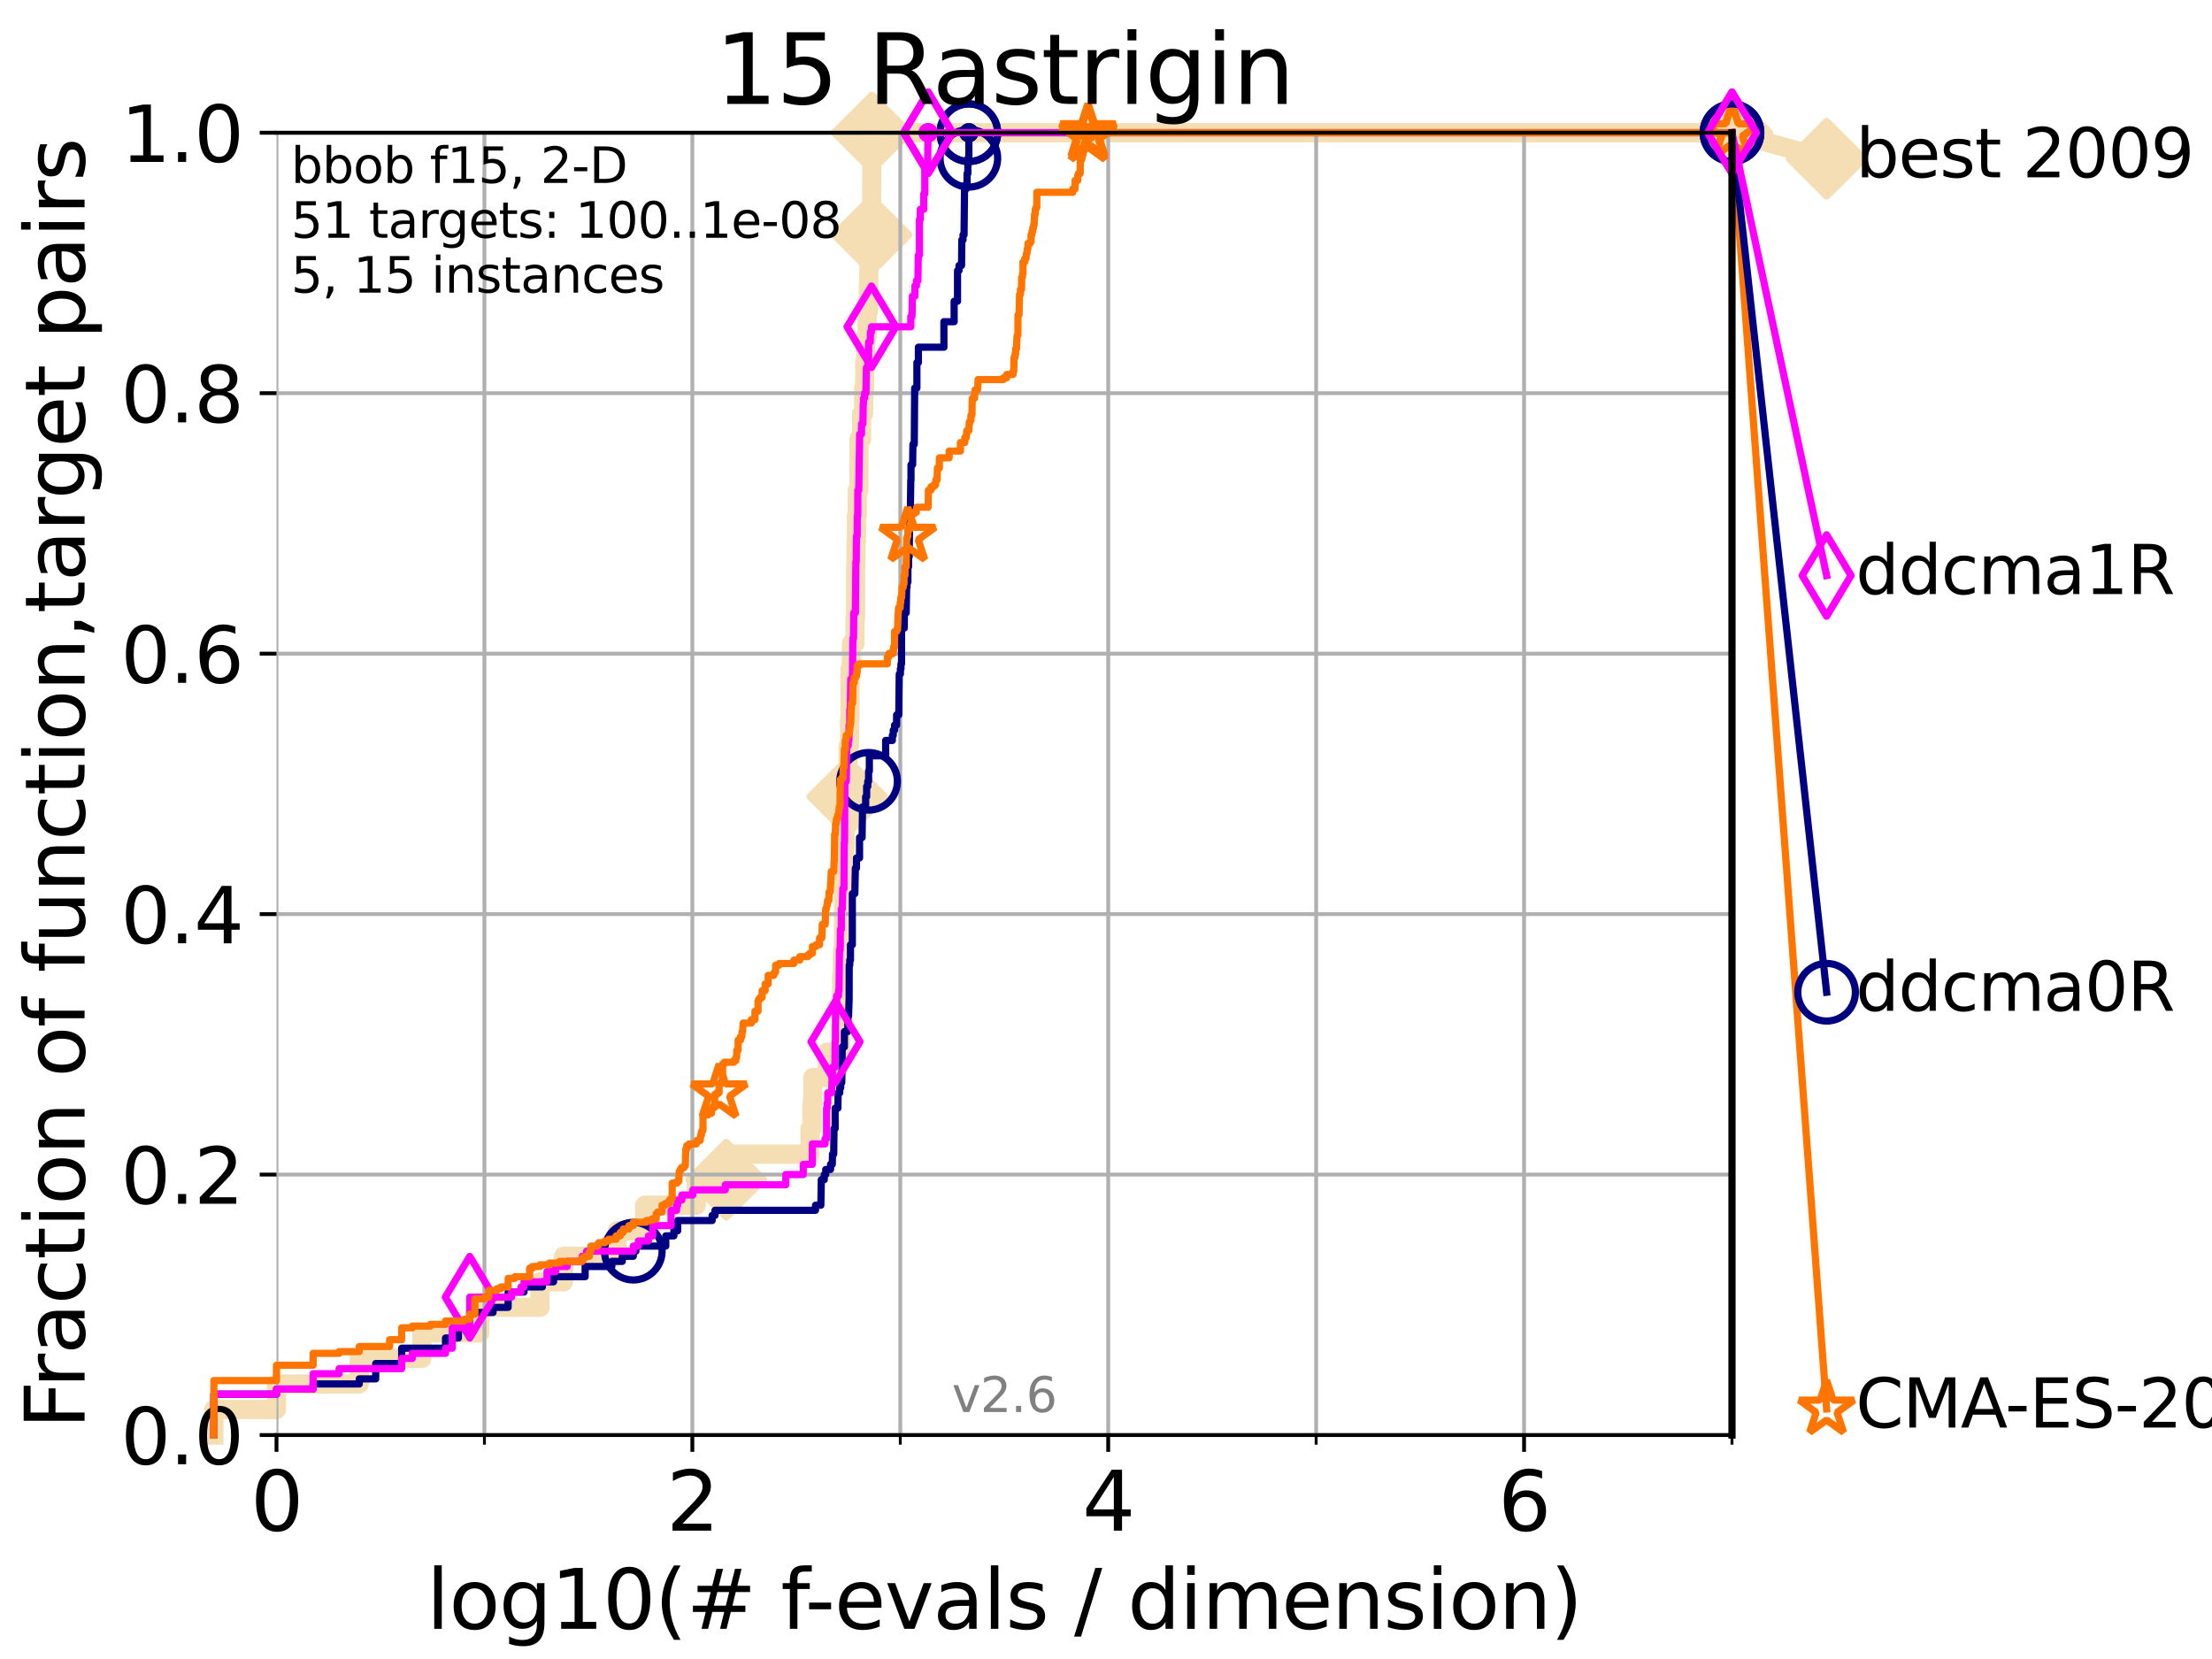 <?xml version="1.0" encoding="utf-8" standalone="no"?>
<!DOCTYPE svg PUBLIC "-//W3C//DTD SVG 1.1//EN"
  "http://www.w3.org/Graphics/SVG/1.1/DTD/svg11.dtd">
<svg xmlns:xlink="http://www.w3.org/1999/xlink" width="460.8pt" height="345.6pt" viewBox="0 0 460.8 345.6" xmlns="http://www.w3.org/2000/svg" version="1.1">
 <defs>
  <style type="text/css">*{stroke-linejoin: round; stroke-linecap: butt}</style>
 </defs>
 <g id="figure_1">
  <g id="patch_1">
   <path d="M 0 345.6 
L 460.8 345.6 
L 460.8 0 
L 0 0 
z
" style="fill: #ffffff"/>
  </g>
  <g id="axes_1">
   <g id="patch_2">
    <path d="M 57.6 298.944 
L 360.806 298.944 
L 360.806 27.648 
L 57.6 27.648 
z
" style="fill: #ffffff"/>
   </g>
   <g id="line2d_1">
    <path d="M 44.561 298.944 
L 44.561 293.624 
L 57.6 293.624 
L 57.6 288.305 
L 74.837 288.305 
L 74.837 282.985 
L 87.876 282.985 
L 87.876 277.666 
L 99.95 277.666 
L 99.95 272.346 
L 112.488 272.346 
L 112.488 267.027 
L 117.384 267.027 
L 117.384 261.707 
L 128.571 261.707 
L 128.571 256.388 
L 134.305 256.388 
L 134.305 251.068 
L 145.058 251.068 
L 145.058 245.749 
L 151.285 245.749 
L 151.285 240.429 
L 168.74 240.429 
L 168.74 235.11 
L 169.145 235.11 
L 169.145 229.79 
L 169.319 229.79 
L 169.319 224.471 
L 172.356 224.471 
L 172.356 219.151 
L 175.117 219.151 
L 175.117 213.832 
L 175.28 213.832 
L 175.28 208.512 
L 175.316 208.512 
L 175.316 203.192 
L 175.478 203.192 
L 175.478 197.873 
L 175.709 197.873 
L 175.709 187.234 
L 175.797 187.234 
L 175.797 181.914 
L 175.937 181.914 
L 175.937 176.595 
L 176.076 176.595 
L 176.076 171.275 
L 176.453 171.275 
L 176.453 165.956 
L 176.52 165.956 
L 176.52 160.636 
L 176.672 160.636 
L 176.672 155.317 
L 176.988 155.317 
L 176.988 149.997 
L 177.07 149.997 
L 177.07 139.358 
L 177.363 139.358 
L 177.363 134.039 
L 178.108 134.039 
L 178.108 128.719 
L 178.232 128.719 
L 178.232 118.08 
L 178.309 118.08 
L 178.309 112.76 
L 178.416 112.76 
L 178.416 107.441 
L 178.583 107.441 
L 178.583 102.121 
L 178.928 102.121 
L 178.928 96.802 
L 178.943 96.802 
L 178.943 91.482 
L 179.485 91.482 
L 179.485 86.163 
L 179.913 86.163 
L 179.913 80.843 
L 180.124 80.843 
L 180.124 75.524 
L 180.346 75.524 
L 180.346 70.204 
L 180.647 70.204 
L 180.647 64.885 
L 180.903 64.885 
L 180.903 59.565 
L 180.997 59.565 
L 180.997 54.246 
L 181.548 54.246 
L 181.548 48.926 
L 181.574 48.926 
L 181.574 43.607 
L 181.587 43.607 
L 181.587 38.287 
L 181.613 38.287 
L 181.613 32.968 
L 181.625 32.968 
L 181.625 27.648 
L 360.806 27.648 
" style="fill: none; stroke: #f5deb3; stroke-width: 4; stroke-linecap: square"/>
   </g>
   <g id="line2d_2">
    <defs>
     <path id="m8b55ef6621" d="M -0 7.778 
L 7.778 0 
L 0 -7.778 
L -7.778 -0 
z
" style="stroke: #f5deb3; stroke-width: 1.5; stroke-linejoin: miter"/>
    </defs>
    <g>
     <use xlink:href="#m8b55ef6621" x="151.285" y="245.749" style="fill: #f5deb3; stroke: #f5deb3; stroke-width: 1.5; stroke-linejoin: miter"/>
     <use xlink:href="#m8b55ef6621" x="176.52" y="165.956" style="fill: #f5deb3; stroke: #f5deb3; stroke-width: 1.5; stroke-linejoin: miter"/>
     <use xlink:href="#m8b55ef6621" x="181.548" y="48.926" style="fill: #f5deb3; stroke: #f5deb3; stroke-width: 1.5; stroke-linejoin: miter"/>
     <use xlink:href="#m8b55ef6621" x="181.625" y="27.648" style="fill: #f5deb3; stroke: #f5deb3; stroke-width: 1.5; stroke-linejoin: miter"/>
     <use xlink:href="#m8b55ef6621" x="181.625" y="27.648" style="fill: #f5deb3; stroke: #f5deb3; stroke-width: 1.5; stroke-linejoin: miter"/>
     <use xlink:href="#m8b55ef6621" x="360.806" y="27.648" style="fill: #f5deb3; stroke: #f5deb3; stroke-width: 1.5; stroke-linejoin: miter"/>
    </g>
   </g>
   <g id="line2d_3">
    <path style="fill: none; stroke: #f5deb3; stroke-width: 4; stroke-linecap: square"/>
    <g/>
   </g>
   <g id="line2d_4">
    <path d="M 360.806 27.648 
L 380.515 33.074 
" style="fill: none; stroke: #f5deb3; stroke-width: 4; stroke-linecap: square"/>
    <g>
     <use xlink:href="#m8b55ef6621" x="360.806" y="27.648" style="fill: #f5deb3; stroke: #f5deb3; stroke-width: 1.5; stroke-linejoin: miter"/>
     <use xlink:href="#m8b55ef6621" x="380.515" y="33.074" style="fill: #f5deb3; stroke: #f5deb3; stroke-width: 1.5; stroke-linejoin: miter"/>
    </g>
   </g>
   <g id="matplotlib.axis_1">
    <g id="xtick_1">
     <g id="line2d_5">
      <path d="M 57.6 298.944 
L 57.6 27.648 
" clip-path="url(#pc794467cdc)" style="fill: none; stroke: #b0b0b0; stroke-width: 0.8; stroke-linecap: square"/>
     </g>
     <g id="line2d_6">
      <defs>
       <path id="m46999676a5" d="M 0 0 
L 0 3.5 
" style="stroke: #000000; stroke-width: 0.8"/>
      </defs>
      <g>
       <use xlink:href="#m46999676a5" x="57.6" y="298.944" style="stroke: #000000; stroke-width: 0.8"/>
      </g>
     </g>
     <g id="text_1">
      <!-- 0 -->
      <g transform="translate(52.192 318.861)scale(0.17 -0.17)">
       <defs>
        <path id="DejaVuSans-30" d="M 2034 4250 
Q 1547 4250 1301 3770 
Q 1056 3291 1056 2328 
Q 1056 1369 1301 889 
Q 1547 409 2034 409 
Q 2525 409 2770 889 
Q 3016 1369 3016 2328 
Q 3016 3291 2770 3770 
Q 2525 4250 2034 4250 
z
M 2034 4750 
Q 2819 4750 3233 4129 
Q 3647 3509 3647 2328 
Q 3647 1150 3233 529 
Q 2819 -91 2034 -91 
Q 1250 -91 836 529 
Q 422 1150 422 2328 
Q 422 3509 836 4129 
Q 1250 4750 2034 4750 
z
" transform="scale(0.016)"/>
       </defs>
       <use xlink:href="#DejaVuSans-30"/>
      </g>
     </g>
    </g>
    <g id="xtick_2">
     <g id="line2d_7">
      <path d="M 144.23 298.944 
L 144.23 27.648 
" clip-path="url(#pc794467cdc)" style="fill: none; stroke: #b0b0b0; stroke-width: 0.8; stroke-linecap: square"/>
     </g>
     <g id="line2d_8">
      <g>
       <use xlink:href="#m46999676a5" x="144.23" y="298.944" style="stroke: #000000; stroke-width: 0.8"/>
      </g>
     </g>
     <g id="text_2">
      <!-- 2 -->
      <g transform="translate(138.822 318.861)scale(0.17 -0.17)">
       <defs>
        <path id="DejaVuSans-32" d="M 1228 531 
L 3431 531 
L 3431 0 
L 469 0 
L 469 531 
Q 828 903 1448 1529 
Q 2069 2156 2228 2338 
Q 2531 2678 2651 2914 
Q 2772 3150 2772 3378 
Q 2772 3750 2511 3984 
Q 2250 4219 1831 4219 
Q 1534 4219 1204 4116 
Q 875 4013 500 3803 
L 500 4441 
Q 881 4594 1212 4672 
Q 1544 4750 1819 4750 
Q 2544 4750 2975 4387 
Q 3406 4025 3406 3419 
Q 3406 3131 3298 2873 
Q 3191 2616 2906 2266 
Q 2828 2175 2409 1742 
Q 1991 1309 1228 531 
z
" transform="scale(0.016)"/>
       </defs>
       <use xlink:href="#DejaVuSans-32"/>
      </g>
     </g>
    </g>
    <g id="xtick_3">
     <g id="line2d_9">
      <path d="M 230.861 298.944 
L 230.861 27.648 
" clip-path="url(#pc794467cdc)" style="fill: none; stroke: #b0b0b0; stroke-width: 0.8; stroke-linecap: square"/>
     </g>
     <g id="line2d_10">
      <g>
       <use xlink:href="#m46999676a5" x="230.861" y="298.944" style="stroke: #000000; stroke-width: 0.8"/>
      </g>
     </g>
     <g id="text_3">
      <!-- 4 -->
      <g transform="translate(225.453 318.861)scale(0.17 -0.17)">
       <defs>
        <path id="DejaVuSans-34" d="M 2419 4116 
L 825 1625 
L 2419 1625 
L 2419 4116 
z
M 2253 4666 
L 3047 4666 
L 3047 1625 
L 3713 1625 
L 3713 1100 
L 3047 1100 
L 3047 0 
L 2419 0 
L 2419 1100 
L 313 1100 
L 313 1709 
L 2253 4666 
z
" transform="scale(0.016)"/>
       </defs>
       <use xlink:href="#DejaVuSans-34"/>
      </g>
     </g>
    </g>
    <g id="xtick_4">
     <g id="line2d_11">
      <path d="M 317.491 298.944 
L 317.491 27.648 
" clip-path="url(#pc794467cdc)" style="fill: none; stroke: #b0b0b0; stroke-width: 0.8; stroke-linecap: square"/>
     </g>
     <g id="line2d_12">
      <g>
       <use xlink:href="#m46999676a5" x="317.491" y="298.944" style="stroke: #000000; stroke-width: 0.8"/>
      </g>
     </g>
     <g id="text_4">
      <!-- 6 -->
      <g transform="translate(312.083 318.861)scale(0.17 -0.17)">
       <defs>
        <path id="DejaVuSans-36" d="M 2113 2584 
Q 1688 2584 1439 2293 
Q 1191 2003 1191 1497 
Q 1191 994 1439 701 
Q 1688 409 2113 409 
Q 2538 409 2786 701 
Q 3034 994 3034 1497 
Q 3034 2003 2786 2293 
Q 2538 2584 2113 2584 
z
M 3366 4563 
L 3366 3988 
Q 3128 4100 2886 4159 
Q 2644 4219 2406 4219 
Q 1781 4219 1451 3797 
Q 1122 3375 1075 2522 
Q 1259 2794 1537 2939 
Q 1816 3084 2150 3084 
Q 2853 3084 3261 2657 
Q 3669 2231 3669 1497 
Q 3669 778 3244 343 
Q 2819 -91 2113 -91 
Q 1303 -91 875 529 
Q 447 1150 447 2328 
Q 447 3434 972 4092 
Q 1497 4750 2381 4750 
Q 2619 4750 2861 4703 
Q 3103 4656 3366 4563 
z
" transform="scale(0.016)"/>
       </defs>
       <use xlink:href="#DejaVuSans-36"/>
      </g>
     </g>
    </g>
    <g id="xtick_5">
     <g id="line2d_13">
      <path d="M 100.915 298.944 
L 100.915 27.648 
" clip-path="url(#pc794467cdc)" style="fill: none; stroke: #b0b0b0; stroke-width: 0.8; stroke-linecap: square"/>
     </g>
     <g id="line2d_14">
      <defs>
       <path id="m10eab6e5ee" d="M 0 0 
L 0 2 
" style="stroke: #000000; stroke-width: 0.6"/>
      </defs>
      <g>
       <use xlink:href="#m10eab6e5ee" x="100.915" y="298.944" style="stroke: #000000; stroke-width: 0.6"/>
      </g>
     </g>
    </g>
    <g id="xtick_6">
     <g id="line2d_15">
      <path d="M 187.546 298.944 
L 187.546 27.648 
" clip-path="url(#pc794467cdc)" style="fill: none; stroke: #b0b0b0; stroke-width: 0.8; stroke-linecap: square"/>
     </g>
     <g id="line2d_16">
      <g>
       <use xlink:href="#m10eab6e5ee" x="187.546" y="298.944" style="stroke: #000000; stroke-width: 0.6"/>
      </g>
     </g>
    </g>
    <g id="xtick_7">
     <g id="line2d_17">
      <path d="M 274.176 298.944 
L 274.176 27.648 
" clip-path="url(#pc794467cdc)" style="fill: none; stroke: #b0b0b0; stroke-width: 0.8; stroke-linecap: square"/>
     </g>
     <g id="line2d_18">
      <g>
       <use xlink:href="#m10eab6e5ee" x="274.176" y="298.944" style="stroke: #000000; stroke-width: 0.6"/>
      </g>
     </g>
    </g>
    <g id="xtick_8">
     <g id="line2d_19">
      <path d="M 360.806 298.944 
L 360.806 27.648 
" clip-path="url(#pc794467cdc)" style="fill: none; stroke: #b0b0b0; stroke-width: 0.8; stroke-linecap: square"/>
     </g>
     <g id="line2d_20">
      <g>
       <use xlink:href="#m10eab6e5ee" x="360.806" y="298.944" style="stroke: #000000; stroke-width: 0.6"/>
      </g>
     </g>
    </g>
    <g id="text_5">
     <!-- log10(# f-evals / dimension) -->
     <g transform="translate(88.823 339.314)scale(0.17 -0.17)">
      <defs>
       <path id="DejaVuSans-6c" d="M 603 4863 
L 1178 4863 
L 1178 0 
L 603 0 
L 603 4863 
z
" transform="scale(0.016)"/>
       <path id="DejaVuSans-6f" d="M 1959 3097 
Q 1497 3097 1228 2736 
Q 959 2375 959 1747 
Q 959 1119 1226 758 
Q 1494 397 1959 397 
Q 2419 397 2687 759 
Q 2956 1122 2956 1747 
Q 2956 2369 2687 2733 
Q 2419 3097 1959 3097 
z
M 1959 3584 
Q 2709 3584 3137 3096 
Q 3566 2609 3566 1747 
Q 3566 888 3137 398 
Q 2709 -91 1959 -91 
Q 1206 -91 779 398 
Q 353 888 353 1747 
Q 353 2609 779 3096 
Q 1206 3584 1959 3584 
z
" transform="scale(0.016)"/>
       <path id="DejaVuSans-67" d="M 2906 1791 
Q 2906 2416 2648 2759 
Q 2391 3103 1925 3103 
Q 1463 3103 1205 2759 
Q 947 2416 947 1791 
Q 947 1169 1205 825 
Q 1463 481 1925 481 
Q 2391 481 2648 825 
Q 2906 1169 2906 1791 
z
M 3481 434 
Q 3481 -459 3084 -895 
Q 2688 -1331 1869 -1331 
Q 1566 -1331 1297 -1286 
Q 1028 -1241 775 -1147 
L 775 -588 
Q 1028 -725 1275 -790 
Q 1522 -856 1778 -856 
Q 2344 -856 2625 -561 
Q 2906 -266 2906 331 
L 2906 616 
Q 2728 306 2450 153 
Q 2172 0 1784 0 
Q 1141 0 747 490 
Q 353 981 353 1791 
Q 353 2603 747 3093 
Q 1141 3584 1784 3584 
Q 2172 3584 2450 3431 
Q 2728 3278 2906 2969 
L 2906 3500 
L 3481 3500 
L 3481 434 
z
" transform="scale(0.016)"/>
       <path id="DejaVuSans-31" d="M 794 531 
L 1825 531 
L 1825 4091 
L 703 3866 
L 703 4441 
L 1819 4666 
L 2450 4666 
L 2450 531 
L 3481 531 
L 3481 0 
L 794 0 
L 794 531 
z
" transform="scale(0.016)"/>
       <path id="DejaVuSans-28" d="M 1984 4856 
Q 1566 4138 1362 3434 
Q 1159 2731 1159 2009 
Q 1159 1288 1364 580 
Q 1569 -128 1984 -844 
L 1484 -844 
Q 1016 -109 783 600 
Q 550 1309 550 2009 
Q 550 2706 781 3412 
Q 1013 4119 1484 4856 
L 1984 4856 
z
" transform="scale(0.016)"/>
       <path id="DejaVuSans-23" d="M 3272 2816 
L 2363 2816 
L 2100 1772 
L 3016 1772 
L 3272 2816 
z
M 2803 4594 
L 2478 3297 
L 3391 3297 
L 3719 4594 
L 4219 4594 
L 3897 3297 
L 4872 3297 
L 4872 2816 
L 3775 2816 
L 3519 1772 
L 4513 1772 
L 4513 1294 
L 3397 1294 
L 3072 0 
L 2572 0 
L 2894 1294 
L 1978 1294 
L 1656 0 
L 1153 0 
L 1478 1294 
L 494 1294 
L 494 1772 
L 1594 1772 
L 1856 2816 
L 850 2816 
L 850 3297 
L 1978 3297 
L 2297 4594 
L 2803 4594 
z
" transform="scale(0.016)"/>
       <path id="DejaVuSans-20" transform="scale(0.016)"/>
       <path id="DejaVuSans-66" d="M 2375 4863 
L 2375 4384 
L 1825 4384 
Q 1516 4384 1395 4259 
Q 1275 4134 1275 3809 
L 1275 3500 
L 2222 3500 
L 2222 3053 
L 1275 3053 
L 1275 0 
L 697 0 
L 697 3053 
L 147 3053 
L 147 3500 
L 697 3500 
L 697 3744 
Q 697 4328 969 4595 
Q 1241 4863 1831 4863 
L 2375 4863 
z
" transform="scale(0.016)"/>
       <path id="DejaVuSans-2d" d="M 313 2009 
L 1997 2009 
L 1997 1497 
L 313 1497 
L 313 2009 
z
" transform="scale(0.016)"/>
       <path id="DejaVuSans-65" d="M 3597 1894 
L 3597 1613 
L 953 1613 
Q 991 1019 1311 708 
Q 1631 397 2203 397 
Q 2534 397 2845 478 
Q 3156 559 3463 722 
L 3463 178 
Q 3153 47 2828 -22 
Q 2503 -91 2169 -91 
Q 1331 -91 842 396 
Q 353 884 353 1716 
Q 353 2575 817 3079 
Q 1281 3584 2069 3584 
Q 2775 3584 3186 3129 
Q 3597 2675 3597 1894 
z
M 3022 2063 
Q 3016 2534 2758 2815 
Q 2500 3097 2075 3097 
Q 1594 3097 1305 2825 
Q 1016 2553 972 2059 
L 3022 2063 
z
" transform="scale(0.016)"/>
       <path id="DejaVuSans-76" d="M 191 3500 
L 800 3500 
L 1894 563 
L 2988 3500 
L 3597 3500 
L 2284 0 
L 1503 0 
L 191 3500 
z
" transform="scale(0.016)"/>
       <path id="DejaVuSans-61" d="M 2194 1759 
Q 1497 1759 1228 1600 
Q 959 1441 959 1056 
Q 959 750 1161 570 
Q 1363 391 1709 391 
Q 2188 391 2477 730 
Q 2766 1069 2766 1631 
L 2766 1759 
L 2194 1759 
z
M 3341 1997 
L 3341 0 
L 2766 0 
L 2766 531 
Q 2569 213 2275 61 
Q 1981 -91 1556 -91 
Q 1019 -91 701 211 
Q 384 513 384 1019 
Q 384 1609 779 1909 
Q 1175 2209 1959 2209 
L 2766 2209 
L 2766 2266 
Q 2766 2663 2505 2880 
Q 2244 3097 1772 3097 
Q 1472 3097 1187 3025 
Q 903 2953 641 2809 
L 641 3341 
Q 956 3463 1253 3523 
Q 1550 3584 1831 3584 
Q 2591 3584 2966 3190 
Q 3341 2797 3341 1997 
z
" transform="scale(0.016)"/>
       <path id="DejaVuSans-73" d="M 2834 3397 
L 2834 2853 
Q 2591 2978 2328 3040 
Q 2066 3103 1784 3103 
Q 1356 3103 1142 2972 
Q 928 2841 928 2578 
Q 928 2378 1081 2264 
Q 1234 2150 1697 2047 
L 1894 2003 
Q 2506 1872 2764 1633 
Q 3022 1394 3022 966 
Q 3022 478 2636 193 
Q 2250 -91 1575 -91 
Q 1294 -91 989 -36 
Q 684 19 347 128 
L 347 722 
Q 666 556 975 473 
Q 1284 391 1588 391 
Q 1994 391 2212 530 
Q 2431 669 2431 922 
Q 2431 1156 2273 1281 
Q 2116 1406 1581 1522 
L 1381 1569 
Q 847 1681 609 1914 
Q 372 2147 372 2553 
Q 372 3047 722 3315 
Q 1072 3584 1716 3584 
Q 2034 3584 2315 3537 
Q 2597 3491 2834 3397 
z
" transform="scale(0.016)"/>
       <path id="DejaVuSans-2f" d="M 1625 4666 
L 2156 4666 
L 531 -594 
L 0 -594 
L 1625 4666 
z
" transform="scale(0.016)"/>
       <path id="DejaVuSans-64" d="M 2906 2969 
L 2906 4863 
L 3481 4863 
L 3481 0 
L 2906 0 
L 2906 525 
Q 2725 213 2448 61 
Q 2172 -91 1784 -91 
Q 1150 -91 751 415 
Q 353 922 353 1747 
Q 353 2572 751 3078 
Q 1150 3584 1784 3584 
Q 2172 3584 2448 3432 
Q 2725 3281 2906 2969 
z
M 947 1747 
Q 947 1113 1208 752 
Q 1469 391 1925 391 
Q 2381 391 2643 752 
Q 2906 1113 2906 1747 
Q 2906 2381 2643 2742 
Q 2381 3103 1925 3103 
Q 1469 3103 1208 2742 
Q 947 2381 947 1747 
z
" transform="scale(0.016)"/>
       <path id="DejaVuSans-69" d="M 603 3500 
L 1178 3500 
L 1178 0 
L 603 0 
L 603 3500 
z
M 603 4863 
L 1178 4863 
L 1178 4134 
L 603 4134 
L 603 4863 
z
" transform="scale(0.016)"/>
       <path id="DejaVuSans-6d" d="M 3328 2828 
Q 3544 3216 3844 3400 
Q 4144 3584 4550 3584 
Q 5097 3584 5394 3201 
Q 5691 2819 5691 2113 
L 5691 0 
L 5113 0 
L 5113 2094 
Q 5113 2597 4934 2840 
Q 4756 3084 4391 3084 
Q 3944 3084 3684 2787 
Q 3425 2491 3425 1978 
L 3425 0 
L 2847 0 
L 2847 2094 
Q 2847 2600 2669 2842 
Q 2491 3084 2119 3084 
Q 1678 3084 1418 2786 
Q 1159 2488 1159 1978 
L 1159 0 
L 581 0 
L 581 3500 
L 1159 3500 
L 1159 2956 
Q 1356 3278 1631 3431 
Q 1906 3584 2284 3584 
Q 2666 3584 2933 3390 
Q 3200 3197 3328 2828 
z
" transform="scale(0.016)"/>
       <path id="DejaVuSans-6e" d="M 3513 2113 
L 3513 0 
L 2938 0 
L 2938 2094 
Q 2938 2591 2744 2837 
Q 2550 3084 2163 3084 
Q 1697 3084 1428 2787 
Q 1159 2491 1159 1978 
L 1159 0 
L 581 0 
L 581 3500 
L 1159 3500 
L 1159 2956 
Q 1366 3272 1645 3428 
Q 1925 3584 2291 3584 
Q 2894 3584 3203 3211 
Q 3513 2838 3513 2113 
z
" transform="scale(0.016)"/>
       <path id="DejaVuSans-29" d="M 513 4856 
L 1013 4856 
Q 1481 4119 1714 3412 
Q 1947 2706 1947 2009 
Q 1947 1309 1714 600 
Q 1481 -109 1013 -844 
L 513 -844 
Q 928 -128 1133 580 
Q 1338 1288 1338 2009 
Q 1338 2731 1133 3434 
Q 928 4138 513 4856 
z
" transform="scale(0.016)"/>
      </defs>
      <use xlink:href="#DejaVuSans-6c"/>
      <use xlink:href="#DejaVuSans-6f" x="27.783"/>
      <use xlink:href="#DejaVuSans-67" x="88.965"/>
      <use xlink:href="#DejaVuSans-31" x="152.441"/>
      <use xlink:href="#DejaVuSans-30" x="216.064"/>
      <use xlink:href="#DejaVuSans-28" x="279.688"/>
      <use xlink:href="#DejaVuSans-23" x="318.701"/>
      <use xlink:href="#DejaVuSans-20" x="402.49"/>
      <use xlink:href="#DejaVuSans-66" x="434.277"/>
      <use xlink:href="#DejaVuSans-2d" x="463.982"/>
      <use xlink:href="#DejaVuSans-65" x="500.066"/>
      <use xlink:href="#DejaVuSans-76" x="561.59"/>
      <use xlink:href="#DejaVuSans-61" x="620.77"/>
      <use xlink:href="#DejaVuSans-6c" x="682.049"/>
      <use xlink:href="#DejaVuSans-73" x="709.832"/>
      <use xlink:href="#DejaVuSans-20" x="761.932"/>
      <use xlink:href="#DejaVuSans-2f" x="793.719"/>
      <use xlink:href="#DejaVuSans-20" x="827.41"/>
      <use xlink:href="#DejaVuSans-64" x="859.197"/>
      <use xlink:href="#DejaVuSans-69" x="922.674"/>
      <use xlink:href="#DejaVuSans-6d" x="950.457"/>
      <use xlink:href="#DejaVuSans-65" x="1047.869"/>
      <use xlink:href="#DejaVuSans-6e" x="1109.393"/>
      <use xlink:href="#DejaVuSans-73" x="1172.771"/>
      <use xlink:href="#DejaVuSans-69" x="1224.871"/>
      <use xlink:href="#DejaVuSans-6f" x="1252.654"/>
      <use xlink:href="#DejaVuSans-6e" x="1313.836"/>
      <use xlink:href="#DejaVuSans-29" x="1377.215"/>
     </g>
    </g>
   </g>
   <g id="matplotlib.axis_2">
    <g id="ytick_1">
     <g id="line2d_21">
      <path d="M 57.6 298.944 
L 360.806 298.944 
" clip-path="url(#pc794467cdc)" style="fill: none; stroke: #b0b0b0; stroke-width: 0.8; stroke-linecap: square"/>
     </g>
     <g id="line2d_22">
      <defs>
       <path id="mc5128f8e7f" d="M 0 0 
L -3.5 0 
" style="stroke: #000000; stroke-width: 0.8"/>
      </defs>
      <g>
       <use xlink:href="#mc5128f8e7f" x="57.6" y="298.944" style="stroke: #000000; stroke-width: 0.8"/>
      </g>
     </g>
     <g id="text_6">
      <!-- 0.0 -->
      <g transform="translate(25.155 305.023)scale(0.16 -0.16)">
       <defs>
        <path id="DejaVuSans-2e" d="M 684 794 
L 1344 794 
L 1344 0 
L 684 0 
L 684 794 
z
" transform="scale(0.016)"/>
       </defs>
       <use xlink:href="#DejaVuSans-30"/>
       <use xlink:href="#DejaVuSans-2e" x="63.623"/>
       <use xlink:href="#DejaVuSans-30" x="95.41"/>
      </g>
     </g>
    </g>
    <g id="ytick_2">
     <g id="line2d_23">
      <path d="M 57.6 244.685 
L 360.806 244.685 
" clip-path="url(#pc794467cdc)" style="fill: none; stroke: #b0b0b0; stroke-width: 0.8; stroke-linecap: square"/>
     </g>
     <g id="line2d_24">
      <g>
       <use xlink:href="#mc5128f8e7f" x="57.6" y="244.685" style="stroke: #000000; stroke-width: 0.8"/>
      </g>
     </g>
     <g id="text_7">
      <!-- 0.2 -->
      <g transform="translate(25.155 250.764)scale(0.16 -0.16)">
       <use xlink:href="#DejaVuSans-30"/>
       <use xlink:href="#DejaVuSans-2e" x="63.623"/>
       <use xlink:href="#DejaVuSans-32" x="95.41"/>
      </g>
     </g>
    </g>
    <g id="ytick_3">
     <g id="line2d_25">
      <path d="M 57.6 190.426 
L 360.806 190.426 
" clip-path="url(#pc794467cdc)" style="fill: none; stroke: #b0b0b0; stroke-width: 0.8; stroke-linecap: square"/>
     </g>
     <g id="line2d_26">
      <g>
       <use xlink:href="#mc5128f8e7f" x="57.6" y="190.426" style="stroke: #000000; stroke-width: 0.8"/>
      </g>
     </g>
     <g id="text_8">
      <!-- 0.4 -->
      <g transform="translate(25.155 196.504)scale(0.16 -0.16)">
       <use xlink:href="#DejaVuSans-30"/>
       <use xlink:href="#DejaVuSans-2e" x="63.623"/>
       <use xlink:href="#DejaVuSans-34" x="95.41"/>
      </g>
     </g>
    </g>
    <g id="ytick_4">
     <g id="line2d_27">
      <path d="M 57.6 136.166 
L 360.806 136.166 
" clip-path="url(#pc794467cdc)" style="fill: none; stroke: #b0b0b0; stroke-width: 0.8; stroke-linecap: square"/>
     </g>
     <g id="line2d_28">
      <g>
       <use xlink:href="#mc5128f8e7f" x="57.6" y="136.166" style="stroke: #000000; stroke-width: 0.8"/>
      </g>
     </g>
     <g id="text_9">
      <!-- 0.6 -->
      <g transform="translate(25.155 142.245)scale(0.16 -0.16)">
       <use xlink:href="#DejaVuSans-30"/>
       <use xlink:href="#DejaVuSans-2e" x="63.623"/>
       <use xlink:href="#DejaVuSans-36" x="95.41"/>
      </g>
     </g>
    </g>
    <g id="ytick_5">
     <g id="line2d_29">
      <path d="M 57.6 81.907 
L 360.806 81.907 
" clip-path="url(#pc794467cdc)" style="fill: none; stroke: #b0b0b0; stroke-width: 0.8; stroke-linecap: square"/>
     </g>
     <g id="line2d_30">
      <g>
       <use xlink:href="#mc5128f8e7f" x="57.6" y="81.907" style="stroke: #000000; stroke-width: 0.8"/>
      </g>
     </g>
     <g id="text_10">
      <!-- 0.8 -->
      <g transform="translate(25.155 87.986)scale(0.16 -0.16)">
       <defs>
        <path id="DejaVuSans-38" d="M 2034 2216 
Q 1584 2216 1326 1975 
Q 1069 1734 1069 1313 
Q 1069 891 1326 650 
Q 1584 409 2034 409 
Q 2484 409 2743 651 
Q 3003 894 3003 1313 
Q 3003 1734 2745 1975 
Q 2488 2216 2034 2216 
z
M 1403 2484 
Q 997 2584 770 2862 
Q 544 3141 544 3541 
Q 544 4100 942 4425 
Q 1341 4750 2034 4750 
Q 2731 4750 3128 4425 
Q 3525 4100 3525 3541 
Q 3525 3141 3298 2862 
Q 3072 2584 2669 2484 
Q 3125 2378 3379 2068 
Q 3634 1759 3634 1313 
Q 3634 634 3220 271 
Q 2806 -91 2034 -91 
Q 1263 -91 848 271 
Q 434 634 434 1313 
Q 434 1759 690 2068 
Q 947 2378 1403 2484 
z
M 1172 3481 
Q 1172 3119 1398 2916 
Q 1625 2713 2034 2713 
Q 2441 2713 2670 2916 
Q 2900 3119 2900 3481 
Q 2900 3844 2670 4047 
Q 2441 4250 2034 4250 
Q 1625 4250 1398 4047 
Q 1172 3844 1172 3481 
z
" transform="scale(0.016)"/>
       </defs>
       <use xlink:href="#DejaVuSans-30"/>
       <use xlink:href="#DejaVuSans-2e" x="63.623"/>
       <use xlink:href="#DejaVuSans-38" x="95.41"/>
      </g>
     </g>
    </g>
    <g id="ytick_6">
     <g id="line2d_31">
      <path d="M 57.6 27.648 
L 360.806 27.648 
" clip-path="url(#pc794467cdc)" style="fill: none; stroke: #b0b0b0; stroke-width: 0.8; stroke-linecap: square"/>
     </g>
     <g id="line2d_32">
      <g>
       <use xlink:href="#mc5128f8e7f" x="57.6" y="27.648" style="stroke: #000000; stroke-width: 0.8"/>
      </g>
     </g>
     <g id="text_11">
      <!-- 1.0 -->
      <g transform="translate(25.155 33.727)scale(0.16 -0.16)">
       <use xlink:href="#DejaVuSans-31"/>
       <use xlink:href="#DejaVuSans-2e" x="63.623"/>
       <use xlink:href="#DejaVuSans-30" x="95.41"/>
      </g>
     </g>
    </g>
    <g id="text_12">
     <!-- Fraction of function,target pairs -->
     <g transform="translate(17.62 297.681)rotate(-90)scale(0.17 -0.17)">
      <defs>
       <path id="DejaVuSans-46" d="M 628 4666 
L 3309 4666 
L 3309 4134 
L 1259 4134 
L 1259 2759 
L 3109 2759 
L 3109 2228 
L 1259 2228 
L 1259 0 
L 628 0 
L 628 4666 
z
" transform="scale(0.016)"/>
       <path id="DejaVuSans-72" d="M 2631 2963 
Q 2534 3019 2420 3045 
Q 2306 3072 2169 3072 
Q 1681 3072 1420 2755 
Q 1159 2438 1159 1844 
L 1159 0 
L 581 0 
L 581 3500 
L 1159 3500 
L 1159 2956 
Q 1341 3275 1631 3429 
Q 1922 3584 2338 3584 
Q 2397 3584 2469 3576 
Q 2541 3569 2628 3553 
L 2631 2963 
z
" transform="scale(0.016)"/>
       <path id="DejaVuSans-63" d="M 3122 3366 
L 3122 2828 
Q 2878 2963 2633 3030 
Q 2388 3097 2138 3097 
Q 1578 3097 1268 2742 
Q 959 2388 959 1747 
Q 959 1106 1268 751 
Q 1578 397 2138 397 
Q 2388 397 2633 464 
Q 2878 531 3122 666 
L 3122 134 
Q 2881 22 2623 -34 
Q 2366 -91 2075 -91 
Q 1284 -91 818 406 
Q 353 903 353 1747 
Q 353 2603 823 3093 
Q 1294 3584 2113 3584 
Q 2378 3584 2631 3529 
Q 2884 3475 3122 3366 
z
" transform="scale(0.016)"/>
       <path id="DejaVuSans-74" d="M 1172 4494 
L 1172 3500 
L 2356 3500 
L 2356 3053 
L 1172 3053 
L 1172 1153 
Q 1172 725 1289 603 
Q 1406 481 1766 481 
L 2356 481 
L 2356 0 
L 1766 0 
Q 1100 0 847 248 
Q 594 497 594 1153 
L 594 3053 
L 172 3053 
L 172 3500 
L 594 3500 
L 594 4494 
L 1172 4494 
z
" transform="scale(0.016)"/>
       <path id="DejaVuSans-75" d="M 544 1381 
L 544 3500 
L 1119 3500 
L 1119 1403 
Q 1119 906 1312 657 
Q 1506 409 1894 409 
Q 2359 409 2629 706 
Q 2900 1003 2900 1516 
L 2900 3500 
L 3475 3500 
L 3475 0 
L 2900 0 
L 2900 538 
Q 2691 219 2414 64 
Q 2138 -91 1772 -91 
Q 1169 -91 856 284 
Q 544 659 544 1381 
z
M 1991 3584 
L 1991 3584 
z
" transform="scale(0.016)"/>
       <path id="DejaVuSans-2c" d="M 750 794 
L 1409 794 
L 1409 256 
L 897 -744 
L 494 -744 
L 750 256 
L 750 794 
z
" transform="scale(0.016)"/>
       <path id="DejaVuSans-70" d="M 1159 525 
L 1159 -1331 
L 581 -1331 
L 581 3500 
L 1159 3500 
L 1159 2969 
Q 1341 3281 1617 3432 
Q 1894 3584 2278 3584 
Q 2916 3584 3314 3078 
Q 3713 2572 3713 1747 
Q 3713 922 3314 415 
Q 2916 -91 2278 -91 
Q 1894 -91 1617 61 
Q 1341 213 1159 525 
z
M 3116 1747 
Q 3116 2381 2855 2742 
Q 2594 3103 2138 3103 
Q 1681 3103 1420 2742 
Q 1159 2381 1159 1747 
Q 1159 1113 1420 752 
Q 1681 391 2138 391 
Q 2594 391 2855 752 
Q 3116 1113 3116 1747 
z
" transform="scale(0.016)"/>
      </defs>
      <use xlink:href="#DejaVuSans-46"/>
      <use xlink:href="#DejaVuSans-72" x="50.27"/>
      <use xlink:href="#DejaVuSans-61" x="91.383"/>
      <use xlink:href="#DejaVuSans-63" x="152.662"/>
      <use xlink:href="#DejaVuSans-74" x="207.643"/>
      <use xlink:href="#DejaVuSans-69" x="246.852"/>
      <use xlink:href="#DejaVuSans-6f" x="274.635"/>
      <use xlink:href="#DejaVuSans-6e" x="335.816"/>
      <use xlink:href="#DejaVuSans-20" x="399.195"/>
      <use xlink:href="#DejaVuSans-6f" x="430.982"/>
      <use xlink:href="#DejaVuSans-66" x="492.164"/>
      <use xlink:href="#DejaVuSans-20" x="527.369"/>
      <use xlink:href="#DejaVuSans-66" x="559.156"/>
      <use xlink:href="#DejaVuSans-75" x="594.361"/>
      <use xlink:href="#DejaVuSans-6e" x="657.74"/>
      <use xlink:href="#DejaVuSans-63" x="721.119"/>
      <use xlink:href="#DejaVuSans-74" x="776.1"/>
      <use xlink:href="#DejaVuSans-69" x="815.309"/>
      <use xlink:href="#DejaVuSans-6f" x="843.092"/>
      <use xlink:href="#DejaVuSans-6e" x="904.273"/>
      <use xlink:href="#DejaVuSans-2c" x="967.652"/>
      <use xlink:href="#DejaVuSans-74" x="999.439"/>
      <use xlink:href="#DejaVuSans-61" x="1038.648"/>
      <use xlink:href="#DejaVuSans-72" x="1099.928"/>
      <use xlink:href="#DejaVuSans-67" x="1139.291"/>
      <use xlink:href="#DejaVuSans-65" x="1202.768"/>
      <use xlink:href="#DejaVuSans-74" x="1264.291"/>
      <use xlink:href="#DejaVuSans-20" x="1303.5"/>
      <use xlink:href="#DejaVuSans-70" x="1335.287"/>
      <use xlink:href="#DejaVuSans-61" x="1398.764"/>
      <use xlink:href="#DejaVuSans-69" x="1460.043"/>
      <use xlink:href="#DejaVuSans-72" x="1487.826"/>
      <use xlink:href="#DejaVuSans-73" x="1528.939"/>
     </g>
    </g>
   </g>
   <g id="line2d_33">
    <defs>
     <path id="mb4f00c147c" d="M 0 1.5 
C 0.398 1.5 0.779 1.342 1.061 1.061 
C 1.342 0.779 1.5 0.398 1.5 0 
C 1.5 -0.398 1.342 -0.779 1.061 -1.061 
C 0.779 -1.342 0.398 -1.5 0 -1.5 
C -0.398 -1.5 -0.779 -1.342 -1.061 -1.061 
C -1.342 -0.779 -1.5 -0.398 -1.5 0 
C -1.5 0.398 -1.342 0.779 -1.061 1.061 
C -0.779 1.342 -0.398 1.5 0 1.5 
z
" style="stroke: #f5deb3"/>
    </defs>
    <g>
     <use xlink:href="#mb4f00c147c" x="181.625" y="27.648" style="fill: #f5deb3; stroke: #f5deb3"/>
     <use xlink:href="#mb4f00c147c" x="181.625" y="27.648" style="fill: #f5deb3; stroke: #f5deb3"/>
    </g>
   </g>
   <g id="line2d_34">
    <defs>
     <path id="mf9e4dc5bfb" d="M 0 1.5 
C 0.398 1.5 0.779 1.342 1.061 1.061 
C 1.342 0.779 1.5 0.398 1.5 0 
C 1.5 -0.398 1.342 -0.779 1.061 -1.061 
C 0.779 -1.342 0.398 -1.5 0 -1.5 
C -0.398 -1.5 -0.779 -1.342 -1.061 -1.061 
C -1.342 -0.779 -1.5 -0.398 -1.5 0 
C -1.5 0.398 -1.342 0.779 -1.061 1.061 
C -0.779 1.342 -0.398 1.5 0 1.5 
z
" style="stroke: #000080"/>
    </defs>
    <g>
     <use xlink:href="#mf9e4dc5bfb" x="201.831" y="27.648" style="fill: #000080; stroke: #000080"/>
     <use xlink:href="#mf9e4dc5bfb" x="201.831" y="27.648" style="fill: #000080; stroke: #000080"/>
    </g>
   </g>
   <g id="line2d_35">
    <path d="M 44.561 298.944 
L 44.561 290.433 
L 57.6 290.433 
L 57.6 289.369 
L 65.227 289.369 
L 65.227 288.305 
L 74.837 288.305 
L 74.837 287.241 
L 78.267 287.241 
L 78.267 284.049 
L 83.678 284.049 
L 83.678 280.858 
L 92.812 280.858 
L 92.812 278.73 
L 95.503 278.73 
L 95.503 275.538 
L 97.858 275.538 
L 97.858 273.41 
L 102.708 273.41 
L 102.708 272.346 
L 105.851 272.346 
L 105.851 269.155 
L 109.159 269.155 
L 109.159 268.091 
L 112.989 268.091 
L 112.989 267.027 
L 115.315 267.027 
L 115.315 265.963 
L 121.893 265.963 
L 121.893 263.835 
L 127.458 263.835 
L 127.458 262.771 
L 129.623 262.771 
L 129.623 261.707 
L 131.929 261.707 
L 131.929 260.643 
L 132.464 260.643 
L 132.464 259.579 
L 138.693 259.579 
L 138.693 257.452 
L 140.382 257.452 
L 140.382 256.388 
L 141.173 256.388 
L 141.173 254.26 
L 148.353 254.26 
L 148.353 253.196 
L 148.948 253.196 
L 148.948 252.132 
L 169.881 252.132 
L 169.881 251.068 
L 171.001 251.068 
L 171.092 245.749 
L 171.713 245.749 
L 171.713 244.685 
L 172.016 244.685 
L 172.016 243.621 
L 173.019 243.621 
L 173.019 242.557 
L 173.382 242.557 
L 173.422 240.429 
L 173.68 240.429 
L 173.738 235.11 
L 173.972 235.11 
L 173.972 230.854 
L 174.544 230.854 
L 174.6 227.662 
L 174.934 227.662 
L 174.934 226.598 
L 175.135 226.598 
L 175.135 225.534 
L 175.352 225.534 
L 175.46 218.087 
L 175.902 218.087 
L 175.902 214.895 
L 176.588 214.895 
L 176.655 211.704 
L 176.772 211.704 
L 176.872 208.512 
L 176.889 208.512 
L 176.905 201.065 
L 177.021 201.065 
L 177.021 200.001 
L 177.168 200.001 
L 177.168 196.809 
L 177.556 196.809 
L 177.556 186.17 
L 178.077 186.17 
L 178.185 180.85 
L 178.416 180.85 
L 178.431 178.723 
L 179.062 178.723 
L 179.062 174.467 
L 179.586 174.467 
L 179.686 168.084 
L 180.332 168.084 
L 180.332 165.956 
L 180.538 165.956 
L 180.538 163.828 
L 180.769 163.828 
L 180.769 162.764 
L 180.943 162.764 
L 180.943 160.636 
L 181.103 160.636 
L 181.103 157.445 
L 184.499 157.445 
L 184.499 154.253 
L 185.895 154.253 
L 185.895 153.189 
L 186.079 153.189 
L 186.079 152.125 
L 186.352 152.125 
L 186.352 151.061 
L 186.778 151.061 
L 186.778 148.933 
L 187.233 148.933 
L 187.328 140.422 
L 187.564 140.422 
L 187.564 139.358 
L 187.686 139.358 
L 187.686 138.294 
L 187.807 138.294 
L 187.807 130.847 
L 188.374 130.847 
L 188.392 127.655 
L 188.774 127.655 
L 188.871 122.336 
L 188.95 122.336 
L 188.95 121.272 
L 189.132 121.272 
L 189.132 118.08 
L 189.27 118.08 
L 189.27 115.952 
L 189.407 115.952 
L 189.5 106.377 
L 189.644 106.377 
L 189.736 99.994 
L 189.778 99.994 
L 189.778 96.802 
L 190.117 96.802 
L 190.183 92.546 
L 190.459 92.546 
L 190.547 80.843 
L 191.007 80.843 
L 191.007 75.524 
L 191.317 75.524 
L 191.317 72.332 
L 196.632 72.332 
L 196.632 67.013 
L 198.764 67.013 
L 198.764 62.757 
L 199.471 62.757 
L 199.471 56.373 
L 199.778 56.373 
L 199.778 55.31 
L 200.31 55.31 
L 200.367 49.99 
L 200.613 49.99 
L 200.613 48.926 
L 200.828 48.926 
L 200.93 39.351 
L 201.291 39.351 
L 201.291 38.287 
L 201.462 38.287 
L 201.462 36.159 
L 201.619 36.159 
L 201.619 32.968 
L 201.831 32.968 
L 201.831 27.648 
L 360.806 27.648 
L 360.806 27.648 
" style="fill: none; stroke: #000080; stroke-width: 1.5; stroke-linecap: square"/>
   </g>
   <g id="line2d_36">
    <defs>
     <path id="m7dc9f5a316" d="M 0 6 
C 1.591 6 3.117 5.368 4.243 4.243 
C 5.368 3.117 6 1.591 6 0 
C 6 -1.591 5.368 -3.117 4.243 -4.243 
C 3.117 -5.368 1.591 -6 0 -6 
C -1.591 -6 -3.117 -5.368 -4.243 -4.243 
C -5.368 -3.117 -6 -1.591 -6 0 
C -6 1.591 -5.368 3.117 -4.243 4.243 
C -3.117 5.368 -1.591 6 0 6 
z
" style="stroke: #000080; stroke-width: 1.5"/>
    </defs>
    <g>
     <use xlink:href="#m7dc9f5a316" x="131.929" y="260.643" style="fill-opacity: 0; stroke: #000080; stroke-width: 1.5"/>
     <use xlink:href="#m7dc9f5a316" x="180.943" y="162.764" style="fill-opacity: 0; stroke: #000080; stroke-width: 1.5"/>
     <use xlink:href="#m7dc9f5a316" x="201.831" y="32.968" style="fill-opacity: 0; stroke: #000080; stroke-width: 1.5"/>
     <use xlink:href="#m7dc9f5a316" x="201.831" y="27.648" style="fill-opacity: 0; stroke: #000080; stroke-width: 1.5"/>
     <use xlink:href="#m7dc9f5a316" x="201.831" y="27.648" style="fill-opacity: 0; stroke: #000080; stroke-width: 1.5"/>
     <use xlink:href="#m7dc9f5a316" x="360.806" y="27.648" style="fill-opacity: 0; stroke: #000080; stroke-width: 1.5"/>
    </g>
   </g>
   <g id="line2d_37">
    <path style="fill: none; stroke: #000080; stroke-width: 1.5; stroke-linecap: square"/>
    <g/>
   </g>
   <g id="line2d_38">
    <defs>
     <path id="md8f1576cff" d="M 0 1.5 
C 0.398 1.5 0.779 1.342 1.061 1.061 
C 1.342 0.779 1.5 0.398 1.5 0 
C 1.5 -0.398 1.342 -0.779 1.061 -1.061 
C 0.779 -1.342 0.398 -1.5 0 -1.5 
C -0.398 -1.5 -0.779 -1.342 -1.061 -1.061 
C -1.342 -0.779 -1.5 -0.398 -1.5 0 
C -1.5 0.398 -1.342 0.779 -1.061 1.061 
C -0.779 1.342 -0.398 1.5 0 1.5 
z
" style="stroke: #ff00ff"/>
    </defs>
    <g>
     <use xlink:href="#md8f1576cff" x="193.344" y="27.648" style="fill: #ff00ff; stroke: #ff00ff"/>
     <use xlink:href="#md8f1576cff" x="193.344" y="27.648" style="fill: #ff00ff; stroke: #ff00ff"/>
    </g>
   </g>
   <g id="line2d_39">
    <path d="M 44.561 298.944 
L 44.561 290.433 
L 57.6 290.433 
L 57.6 289.369 
L 65.227 289.369 
L 65.227 286.177 
L 70.639 286.177 
L 70.639 285.113 
L 83.678 285.113 
L 83.678 282.985 
L 85.894 282.985 
L 85.894 281.922 
L 92.812 281.922 
L 92.812 280.858 
L 94.206 280.858 
L 94.206 276.602 
L 97.858 276.602 
L 97.858 270.219 
L 106.561 270.219 
L 106.561 269.155 
L 108.543 269.155 
L 108.543 268.091 
L 109.159 268.091 
L 109.159 267.027 
L 113.954 267.027 
L 113.954 264.899 
L 115.747 264.899 
L 115.747 263.835 
L 118.152 263.835 
L 118.152 262.771 
L 121.266 262.771 
L 121.266 261.707 
L 122.199 261.707 
L 122.199 260.643 
L 131.929 260.643 
L 131.929 259.579 
L 132.984 259.579 
L 132.984 258.516 
L 135.085 258.516 
L 135.085 257.452 
L 135.981 257.452 
L 135.981 255.324 
L 139.796 255.324 
L 139.796 252.132 
L 140.951 252.132 
L 140.951 251.068 
L 141.173 251.068 
L 141.173 250.004 
L 142.038 250.004 
L 142.038 248.94 
L 144.324 248.94 
L 144.324 247.877 
L 151.09 247.877 
L 151.09 246.813 
L 163.7 246.813 
L 163.7 244.685 
L 167.334 244.685 
L 167.334 242.557 
L 169.22 242.557 
L 169.22 238.301 
L 171.865 238.301 
L 171.865 237.237 
L 172.187 237.237 
L 172.187 230.854 
L 172.314 230.854 
L 172.314 229.79 
L 172.441 229.79 
L 172.441 227.662 
L 173.242 227.662 
L 173.342 224.471 
L 173.402 224.471 
L 173.402 222.343 
L 173.933 222.343 
L 173.972 217.023 
L 174.049 217.023 
L 174.069 209.576 
L 174.298 209.576 
L 174.298 207.448 
L 174.675 207.448 
L 174.675 206.384 
L 174.787 206.384 
L 174.879 197.873 
L 175.026 197.873 
L 175.062 193.617 
L 175.262 193.617 
L 175.262 189.362 
L 175.46 189.362 
L 175.567 185.106 
L 175.814 185.106 
L 175.867 175.531 
L 175.937 175.531 
L 176.006 162.764 
L 176.299 162.764 
L 176.385 155.317 
L 176.705 155.317 
L 176.705 154.253 
L 176.839 154.253 
L 176.889 151.061 
L 177.021 151.061 
L 177.021 147.869 
L 177.136 147.869 
L 177.217 141.486 
L 177.572 141.486 
L 177.668 132.975 
L 177.81 132.975 
L 177.858 127.655 
L 178.201 127.655 
L 178.293 117.016 
L 178.37 117.016 
L 178.416 111.697 
L 178.568 111.697 
L 178.583 107.441 
L 178.689 107.441 
L 178.704 102.121 
L 178.899 102.121 
L 179.003 94.674 
L 179.018 94.674 
L 179.077 90.418 
L 179.471 90.418 
L 179.471 88.291 
L 179.758 88.291 
L 179.829 84.035 
L 179.885 84.035 
L 179.885 82.971 
L 180.096 82.971 
L 180.096 81.907 
L 180.401 81.907 
L 180.483 76.588 
L 180.796 76.588 
L 180.796 74.46 
L 180.943 74.46 
L 180.943 71.268 
L 181.287 71.268 
L 181.34 69.14 
L 181.548 69.14 
L 181.548 68.076 
L 189.736 68.076 
L 189.736 65.949 
L 189.994 65.949 
L 190.068 61.693 
L 190.595 61.693 
L 190.595 59.565 
L 190.905 59.565 
L 190.905 58.501 
L 191.217 58.501 
L 191.302 53.182 
L 191.531 53.182 
L 191.531 45.734 
L 191.713 45.734 
L 191.713 43.607 
L 192.43 43.607 
L 192.43 40.415 
L 192.654 40.415 
L 192.654 35.095 
L 192.804 35.095 
L 192.804 34.031 
L 193.247 34.031 
L 193.344 27.648 
L 360.806 27.648 
L 360.806 27.648 
" style="fill: none; stroke: #ff00ff; stroke-width: 1.5; stroke-linecap: square"/>
   </g>
   <g id="line2d_40">
    <defs>
     <path id="m80a934a0b5" d="M -0 8.485 
L 5.091 0 
L 0 -8.485 
L -5.091 -0 
z
" style="stroke: #ff00ff; stroke-width: 1.5; stroke-linejoin: miter"/>
    </defs>
    <g>
     <use xlink:href="#m80a934a0b5" x="97.858" y="270.219" style="fill-opacity: 0; stroke: #ff00ff; stroke-width: 1.5; stroke-linejoin: miter"/>
     <use xlink:href="#m80a934a0b5" x="174.049" y="217.023" style="fill-opacity: 0; stroke: #ff00ff; stroke-width: 1.5; stroke-linejoin: miter"/>
     <use xlink:href="#m80a934a0b5" x="181.548" y="68.076" style="fill-opacity: 0; stroke: #ff00ff; stroke-width: 1.5; stroke-linejoin: miter"/>
     <use xlink:href="#m80a934a0b5" x="193.344" y="27.648" style="fill-opacity: 0; stroke: #ff00ff; stroke-width: 1.5; stroke-linejoin: miter"/>
     <use xlink:href="#m80a934a0b5" x="193.344" y="27.648" style="fill-opacity: 0; stroke: #ff00ff; stroke-width: 1.5; stroke-linejoin: miter"/>
     <use xlink:href="#m80a934a0b5" x="360.806" y="27.648" style="fill-opacity: 0; stroke: #ff00ff; stroke-width: 1.5; stroke-linejoin: miter"/>
    </g>
   </g>
   <g id="line2d_41">
    <path style="fill: none; stroke: #ff00ff; stroke-width: 1.5; stroke-linecap: square"/>
    <g/>
   </g>
   <g id="line2d_42">
    <defs>
     <path id="mafb62fd019" d="M 0 1.5 
C 0.398 1.5 0.779 1.342 1.061 1.061 
C 1.342 0.779 1.5 0.398 1.5 0 
C 1.5 -0.398 1.342 -0.779 1.061 -1.061 
C 0.779 -1.342 0.398 -1.5 0 -1.5 
C -0.398 -1.5 -0.779 -1.342 -1.061 -1.061 
C -1.342 -0.779 -1.5 -0.398 -1.5 0 
C -1.5 0.398 -1.342 0.779 -1.061 1.061 
C -0.779 1.342 -0.398 1.5 0 1.5 
z
" style="stroke: #ff7500"/>
    </defs>
    <g>
     <use xlink:href="#mafb62fd019" x="226.649" y="27.648" style="fill: #ff7500; stroke: #ff7500"/>
     <use xlink:href="#mafb62fd019" x="226.649" y="27.648" style="fill: #ff7500; stroke: #ff7500"/>
    </g>
   </g>
   <g id="line2d_43">
    <path d="M 44.561 298.944 
L 44.561 287.596 
L 57.6 287.596 
L 57.6 284.404 
L 65.227 284.404 
L 65.227 281.922 
L 70.639 281.922 
L 70.639 281.567 
L 74.837 281.567 
L 74.837 280.503 
L 81.166 280.503 
L 81.166 279.084 
L 83.678 279.084 
L 83.678 276.602 
L 85.894 276.602 
L 85.894 276.247 
L 89.669 276.247 
L 89.669 275.893 
L 92.812 275.893 
L 92.812 275.183 
L 96.718 275.183 
L 96.718 274.829 
L 97.858 274.829 
L 97.858 273.765 
L 98.933 273.765 
L 98.933 270.573 
L 100.915 270.573 
L 100.915 270.219 
L 101.833 270.219 
L 101.833 268.8 
L 103.544 268.8 
L 103.544 268.445 
L 104.345 268.445 
L 104.345 268.091 
L 105.851 268.091 
L 105.851 266.318 
L 107.245 266.318 
L 107.245 265.963 
L 110.336 265.963 
L 110.336 264.19 
L 110.897 264.19 
L 110.897 263.835 
L 112.488 263.835 
L 112.488 263.48 
L 114.419 263.48 
L 114.419 263.126 
L 116.584 263.126 
L 116.584 262.771 
L 121.266 262.771 
L 121.266 262.062 
L 121.893 262.062 
L 121.893 261.707 
L 122.796 261.707 
L 122.796 260.643 
L 123.088 260.643 
L 123.088 259.579 
L 124.482 259.579 
L 124.482 259.225 
L 124.748 259.225 
L 124.748 258.87 
L 126.029 258.87 
L 126.029 258.516 
L 126.757 258.516 
L 126.757 258.161 
L 128.354 258.161 
L 128.354 257.452 
L 129.209 257.452 
L 129.209 256.742 
L 129.826 256.742 
L 129.826 256.033 
L 131.002 256.033 
L 131.002 255.324 
L 131.929 255.324 
L 131.929 254.615 
L 134.621 254.615 
L 134.621 254.26 
L 135.835 254.26 
L 135.835 253.905 
L 136.697 253.905 
L 136.697 252.841 
L 136.975 252.841 
L 136.975 252.487 
L 137.92 252.487 
L 137.92 251.068 
L 138.566 251.068 
L 138.566 250.714 
L 139.435 250.714 
L 139.435 250.004 
L 139.796 250.004 
L 139.796 249.65 
L 140.033 249.65 
L 140.033 246.458 
L 141.062 246.458 
L 141.062 246.103 
L 141.393 246.103 
L 141.502 243.976 
L 141.718 243.976 
L 141.718 243.621 
L 141.932 243.621 
L 141.932 243.266 
L 142.456 243.266 
L 142.456 242.912 
L 142.764 242.912 
L 142.865 239.365 
L 143.066 239.365 
L 143.066 238.656 
L 143.56 238.656 
L 143.56 238.301 
L 145.058 238.301 
L 145.148 237.592 
L 145.852 237.592 
L 145.938 236.528 
L 146.109 236.528 
L 146.109 235.819 
L 146.278 235.819 
L 146.278 235.464 
L 146.446 235.464 
L 146.446 232.273 
L 147.503 232.273 
L 147.503 231.918 
L 148.201 231.918 
L 148.277 231.209 
L 148.353 231.209 
L 148.353 230.854 
L 148.503 230.854 
L 148.503 230.499 
L 148.874 230.499 
L 148.874 228.017 
L 149.31 228.017 
L 149.31 227.662 
L 149.806 227.662 
L 149.806 225.889 
L 150.084 225.889 
L 150.084 225.534 
L 150.493 225.534 
L 150.56 221.634 
L 150.893 221.634 
L 150.893 221.279 
L 152.895 221.279 
L 152.895 220.924 
L 153.306 220.924 
L 153.306 220.215 
L 153.479 220.215 
L 153.479 218.796 
L 153.764 218.796 
L 153.764 216.669 
L 154.268 216.669 
L 154.268 215.959 
L 154.541 215.959 
L 154.596 214.895 
L 154.704 214.895 
L 154.811 213.122 
L 156.502 213.122 
L 156.502 212.413 
L 157.27 212.413 
L 157.27 210.64 
L 157.917 210.64 
L 157.917 208.512 
L 158.053 208.512 
L 158.053 208.157 
L 158.321 208.157 
L 158.321 207.803 
L 158.761 207.803 
L 158.761 206.384 
L 159.401 206.384 
L 159.401 204.966 
L 160.021 204.966 
L 160.021 203.192 
L 161.164 203.192 
L 161.164 202.838 
L 161.354 202.838 
L 161.354 202.483 
L 161.58 202.483 
L 161.58 201.065 
L 162.313 201.065 
L 162.313 200.71 
L 165.392 200.71 
L 165.392 200.001 
L 166.604 200.001 
L 166.604 199.291 
L 168.274 199.291 
L 168.274 198.937 
L 168.689 198.937 
L 168.689 198.582 
L 169.245 198.582 
L 169.245 197.164 
L 170.001 197.164 
L 170.001 196.809 
L 170.727 196.809 
L 170.727 195.39 
L 171.204 195.39 
L 171.294 192.553 
L 171.908 192.553 
L 171.994 189.362 
L 172.144 189.362 
L 172.251 188.652 
L 172.314 188.652 
L 172.399 187.589 
L 172.67 187.589 
L 172.712 185.815 
L 172.958 185.815 
L 173.06 183.688 
L 173.08 183.688 
L 173.161 181.56 
L 173.68 181.56 
L 173.758 179.432 
L 173.797 179.432 
L 173.875 173.758 
L 173.992 173.758 
L 174.069 171.63 
L 174.165 171.63 
L 174.26 170.566 
L 174.488 170.566 
L 174.488 169.857 
L 174.694 169.857 
L 174.787 168.438 
L 174.824 168.438 
L 174.824 168.084 
L 174.989 168.084 
L 175.044 162.409 
L 175.334 162.409 
L 175.334 162.055 
L 175.62 162.055 
L 175.62 159.927 
L 175.797 159.927 
L 175.902 156.026 
L 176.076 156.026 
L 176.076 154.253 
L 176.231 154.253 
L 176.299 153.189 
L 176.705 153.189 
L 176.705 152.834 
L 176.889 152.834 
L 176.988 152.125 
L 177.021 152.125 
L 177.119 150.706 
L 177.217 150.706 
L 177.315 147.869 
L 177.331 147.869 
L 177.412 146.451 
L 177.62 146.451 
L 177.7 142.195 
L 177.952 142.195 
L 177.952 141.131 
L 178.263 141.131 
L 178.263 140.777 
L 178.447 140.777 
L 178.447 140.067 
L 178.568 140.067 
L 178.568 138.649 
L 179.018 138.649 
L 179.018 138.294 
L 184.861 138.294 
L 184.861 136.876 
L 185.152 136.876 
L 185.152 136.166 
L 186.018 136.166 
L 186.018 135.457 
L 186.15 135.457 
L 186.15 134.748 
L 186.362 134.748 
L 186.362 131.556 
L 186.778 131.556 
L 186.778 131.202 
L 186.982 131.202 
L 187.089 128.01 
L 187.108 128.01 
L 187.185 126.591 
L 187.527 126.591 
L 187.527 125.527 
L 187.649 125.527 
L 187.649 124.463 
L 187.816 124.463 
L 187.927 122.336 
L 188.165 122.336 
L 188.165 121.626 
L 188.329 121.626 
L 188.329 119.853 
L 188.526 119.853 
L 188.526 118.08 
L 188.774 118.08 
L 188.88 112.051 
L 188.993 112.051 
L 188.993 111.697 
L 189.106 111.697 
L 189.106 110.278 
L 189.543 110.278 
L 189.543 109.214 
L 189.795 109.214 
L 189.853 107.086 
L 190.354 107.086 
L 190.354 106.732 
L 190.873 106.732 
L 190.968 105.668 
L 193.351 105.668 
L 193.399 102.121 
L 193.936 102.121 
L 193.936 101.412 
L 194.477 101.412 
L 194.477 101.058 
L 194.882 101.058 
L 194.952 99.994 
L 195.204 99.994 
L 195.279 97.511 
L 195.686 97.511 
L 195.686 95.383 
L 197.72 95.383 
L 197.72 93.965 
L 200.075 93.965 
L 200.075 92.192 
L 200.994 92.192 
L 200.994 91.128 
L 201.318 91.128 
L 201.408 89.709 
L 201.831 89.709 
L 201.91 87.936 
L 202.089 87.936 
L 202.089 87.581 
L 202.262 87.581 
L 202.262 86.517 
L 202.472 86.517 
L 202.544 82.971 
L 203.004 82.971 
L 203.091 81.553 
L 203.132 81.553 
L 203.132 81.198 
L 203.654 81.198 
L 203.746 79.07 
L 209.019 79.07 
L 209.019 78.715 
L 209.715 78.715 
L 209.715 78.006 
L 211.047 78.006 
L 211.047 77.297 
L 211.19 77.297 
L 211.246 74.46 
L 211.453 74.46 
L 211.453 73.751 
L 211.569 73.751 
L 211.569 72.687 
L 211.764 72.687 
L 211.834 70.204 
L 211.894 70.204 
L 211.894 69.85 
L 212.045 69.85 
L 212.068 65.594 
L 212.282 65.594 
L 212.387 61.338 
L 212.577 61.338 
L 212.577 60.274 
L 212.814 60.274 
L 212.827 57.792 
L 212.976 57.792 
L 213.012 57.083 
L 213.104 57.083 
L 213.104 54.6 
L 213.466 54.6 
L 213.466 53.891 
L 213.727 53.891 
L 213.813 52.827 
L 213.934 52.827 
L 214.024 51.763 
L 214.139 51.763 
L 214.139 50.699 
L 214.598 50.699 
L 214.598 50.345 
L 214.784 50.345 
L 214.784 48.926 
L 214.963 48.926 
L 214.978 48.217 
L 215.128 48.217 
L 215.128 47.508 
L 215.28 47.508 
L 215.318 46.798 
L 215.434 46.798 
L 215.509 44.67 
L 215.665 44.67 
L 215.665 43.607 
L 215.802 43.607 
L 215.802 43.252 
L 215.985 43.252 
L 215.985 40.06 
L 223.475 40.06 
L 223.475 39.351 
L 223.965 39.351 
L 223.965 37.578 
L 224.522 37.578 
L 224.522 36.514 
L 224.663 36.514 
L 224.663 36.159 
L 225.016 36.159 
L 225.05 33.322 
L 225.293 33.322 
L 225.293 32.968 
L 225.413 32.968 
L 225.413 32.258 
L 225.605 32.258 
L 225.605 31.549 
L 225.801 31.549 
L 225.801 30.13 
L 225.939 30.13 
L 225.939 29.776 
L 226.165 29.776 
L 226.165 28.712 
L 226.348 28.712 
L 226.348 28.357 
L 226.649 28.357 
L 226.649 27.648 
L 360.806 27.648 
L 360.806 27.648 
" style="fill: none; stroke: #ff7500; stroke-width: 1.5; stroke-linecap: square"/>
   </g>
   <g id="line2d_44">
    <defs>
     <path id="m10e903fa8e" d="M 0 -6 
L -1.347 -1.854 
L -5.706 -1.854 
L -2.18 0.708 
L -3.527 4.854 
L -0 2.292 
L 3.527 4.854 
L 2.18 0.708 
L 5.706 -1.854 
L 1.347 -1.854 
z
" style="stroke: #ff7500; stroke-width: 1.5; stroke-linejoin: bevel"/>
    </defs>
    <g>
     <use xlink:href="#m10e903fa8e" x="149.806" y="227.662" style="fill-opacity: 0; stroke: #ff7500; stroke-width: 1.5; stroke-linejoin: bevel"/>
     <use xlink:href="#m10e903fa8e" x="189.106" y="111.697" style="fill-opacity: 0; stroke: #ff7500; stroke-width: 1.5; stroke-linejoin: bevel"/>
     <use xlink:href="#m10e903fa8e" x="226.649" y="28.357" style="fill-opacity: 0; stroke: #ff7500; stroke-width: 1.5; stroke-linejoin: bevel"/>
     <use xlink:href="#m10e903fa8e" x="226.649" y="27.648" style="fill-opacity: 0; stroke: #ff7500; stroke-width: 1.5; stroke-linejoin: bevel"/>
     <use xlink:href="#m10e903fa8e" x="226.649" y="27.648" style="fill-opacity: 0; stroke: #ff7500; stroke-width: 1.5; stroke-linejoin: bevel"/>
     <use xlink:href="#m10e903fa8e" x="360.806" y="27.648" style="fill-opacity: 0; stroke: #ff7500; stroke-width: 1.5; stroke-linejoin: bevel"/>
    </g>
   </g>
   <g id="line2d_45">
    <path style="fill: none; stroke: #ff7500; stroke-width: 1.5; stroke-linecap: square"/>
    <g/>
   </g>
   <g id="line2d_46">
    <path d="M 360.806 27.648 
L 380.515 293.518 
" style="fill: none; stroke: #ff7500; stroke-width: 1.5; stroke-linecap: square"/>
    <g>
     <use xlink:href="#m10e903fa8e" x="360.806" y="27.648" style="fill-opacity: 0; stroke: #ff7500; stroke-width: 1.5; stroke-linejoin: bevel"/>
     <use xlink:href="#m10e903fa8e" x="380.515" y="293.518" style="fill-opacity: 0; stroke: #ff7500; stroke-width: 1.5; stroke-linejoin: bevel"/>
    </g>
   </g>
   <g id="line2d_47">
    <path d="M 360.806 27.648 
L 380.515 206.703 
" style="fill: none; stroke: #000080; stroke-width: 1.5; stroke-linecap: square"/>
    <g>
     <use xlink:href="#m7dc9f5a316" x="360.806" y="27.648" style="fill-opacity: 0; stroke: #000080; stroke-width: 1.5"/>
     <use xlink:href="#m7dc9f5a316" x="380.515" y="206.703" style="fill-opacity: 0; stroke: #000080; stroke-width: 1.5"/>
    </g>
   </g>
   <g id="line2d_48">
    <path d="M 360.806 27.648 
L 380.515 119.889 
" style="fill: none; stroke: #ff00ff; stroke-width: 1.5; stroke-linecap: square"/>
    <g>
     <use xlink:href="#m80a934a0b5" x="360.806" y="27.648" style="fill-opacity: 0; stroke: #ff00ff; stroke-width: 1.5; stroke-linejoin: miter"/>
     <use xlink:href="#m80a934a0b5" x="380.515" y="119.889" style="fill-opacity: 0; stroke: #ff00ff; stroke-width: 1.5; stroke-linejoin: miter"/>
    </g>
   </g>
   <g id="line2d_49">
    <path d="M 360.806 298.944 
L 360.806 27.648 
" style="fill: none; stroke: #000000; stroke-width: 1.5; stroke-linecap: square"/>
   </g>
   <g id="patch_3">
    <path d="M 57.6 298.944 
L 360.806 298.944 
" style="fill: none; stroke: #000000; stroke-width: 0.8; stroke-linejoin: miter; stroke-linecap: square"/>
   </g>
   <g id="patch_4">
    <path d="M 57.6 27.648 
L 360.806 27.648 
" style="fill: none; stroke: #000000; stroke-width: 0.8; stroke-linejoin: miter; stroke-linecap: square"/>
   </g>
   <g id="text_13">
    <!-- CMA-ES-20 -->
    <g transform="translate(386.579 297.381)scale(0.14 -0.14)">
     <defs>
      <path id="DejaVuSans-43" d="M 4122 4306 
L 4122 3641 
Q 3803 3938 3442 4084 
Q 3081 4231 2675 4231 
Q 1875 4231 1450 3742 
Q 1025 3253 1025 2328 
Q 1025 1406 1450 917 
Q 1875 428 2675 428 
Q 3081 428 3442 575 
Q 3803 722 4122 1019 
L 4122 359 
Q 3791 134 3420 21 
Q 3050 -91 2638 -91 
Q 1578 -91 968 557 
Q 359 1206 359 2328 
Q 359 3453 968 4101 
Q 1578 4750 2638 4750 
Q 3056 4750 3426 4639 
Q 3797 4528 4122 4306 
z
" transform="scale(0.016)"/>
      <path id="DejaVuSans-4d" d="M 628 4666 
L 1569 4666 
L 2759 1491 
L 3956 4666 
L 4897 4666 
L 4897 0 
L 4281 0 
L 4281 4097 
L 3078 897 
L 2444 897 
L 1241 4097 
L 1241 0 
L 628 0 
L 628 4666 
z
" transform="scale(0.016)"/>
      <path id="DejaVuSans-41" d="M 2188 4044 
L 1331 1722 
L 3047 1722 
L 2188 4044 
z
M 1831 4666 
L 2547 4666 
L 4325 0 
L 3669 0 
L 3244 1197 
L 1141 1197 
L 716 0 
L 50 0 
L 1831 4666 
z
" transform="scale(0.016)"/>
      <path id="DejaVuSans-45" d="M 628 4666 
L 3578 4666 
L 3578 4134 
L 1259 4134 
L 1259 2753 
L 3481 2753 
L 3481 2222 
L 1259 2222 
L 1259 531 
L 3634 531 
L 3634 0 
L 628 0 
L 628 4666 
z
" transform="scale(0.016)"/>
      <path id="DejaVuSans-53" d="M 3425 4513 
L 3425 3897 
Q 3066 4069 2747 4153 
Q 2428 4238 2131 4238 
Q 1616 4238 1336 4038 
Q 1056 3838 1056 3469 
Q 1056 3159 1242 3001 
Q 1428 2844 1947 2747 
L 2328 2669 
Q 3034 2534 3370 2195 
Q 3706 1856 3706 1288 
Q 3706 609 3251 259 
Q 2797 -91 1919 -91 
Q 1588 -91 1214 -16 
Q 841 59 441 206 
L 441 856 
Q 825 641 1194 531 
Q 1563 422 1919 422 
Q 2459 422 2753 634 
Q 3047 847 3047 1241 
Q 3047 1584 2836 1778 
Q 2625 1972 2144 2069 
L 1759 2144 
Q 1053 2284 737 2584 
Q 422 2884 422 3419 
Q 422 4038 858 4394 
Q 1294 4750 2059 4750 
Q 2388 4750 2728 4690 
Q 3069 4631 3425 4513 
z
" transform="scale(0.016)"/>
     </defs>
     <use xlink:href="#DejaVuSans-43"/>
     <use xlink:href="#DejaVuSans-4d" x="69.824"/>
     <use xlink:href="#DejaVuSans-41" x="156.104"/>
     <use xlink:href="#DejaVuSans-2d" x="222.262"/>
     <use xlink:href="#DejaVuSans-45" x="258.346"/>
     <use xlink:href="#DejaVuSans-53" x="321.529"/>
     <use xlink:href="#DejaVuSans-2d" x="385.006"/>
     <use xlink:href="#DejaVuSans-32" x="421.09"/>
     <use xlink:href="#DejaVuSans-30" x="484.713"/>
    </g>
   </g>
   <g id="text_14">
    <!-- ddcma0R -->
    <g transform="translate(386.579 210.566)scale(0.14 -0.14)">
     <defs>
      <path id="DejaVuSans-52" d="M 2841 2188 
Q 3044 2119 3236 1894 
Q 3428 1669 3622 1275 
L 4263 0 
L 3584 0 
L 2988 1197 
Q 2756 1666 2539 1819 
Q 2322 1972 1947 1972 
L 1259 1972 
L 1259 0 
L 628 0 
L 628 4666 
L 2053 4666 
Q 2853 4666 3247 4331 
Q 3641 3997 3641 3322 
Q 3641 2881 3436 2590 
Q 3231 2300 2841 2188 
z
M 1259 4147 
L 1259 2491 
L 2053 2491 
Q 2509 2491 2742 2702 
Q 2975 2913 2975 3322 
Q 2975 3731 2742 3939 
Q 2509 4147 2053 4147 
L 1259 4147 
z
" transform="scale(0.016)"/>
     </defs>
     <use xlink:href="#DejaVuSans-64"/>
     <use xlink:href="#DejaVuSans-64" x="63.477"/>
     <use xlink:href="#DejaVuSans-63" x="126.953"/>
     <use xlink:href="#DejaVuSans-6d" x="181.934"/>
     <use xlink:href="#DejaVuSans-61" x="279.346"/>
     <use xlink:href="#DejaVuSans-30" x="340.625"/>
     <use xlink:href="#DejaVuSans-52" x="404.248"/>
    </g>
   </g>
   <g id="text_15">
    <!-- ddcma1R -->
    <g transform="translate(386.579 123.752)scale(0.14 -0.14)">
     <use xlink:href="#DejaVuSans-64"/>
     <use xlink:href="#DejaVuSans-64" x="63.477"/>
     <use xlink:href="#DejaVuSans-63" x="126.953"/>
     <use xlink:href="#DejaVuSans-6d" x="181.934"/>
     <use xlink:href="#DejaVuSans-61" x="279.346"/>
     <use xlink:href="#DejaVuSans-31" x="340.625"/>
     <use xlink:href="#DejaVuSans-52" x="404.248"/>
    </g>
   </g>
   <g id="text_16">
    <!-- best 2009 -->
    <g transform="translate(386.579 36.937)scale(0.14 -0.14)">
     <defs>
      <path id="DejaVuSans-62" d="M 3116 1747 
Q 3116 2381 2855 2742 
Q 2594 3103 2138 3103 
Q 1681 3103 1420 2742 
Q 1159 2381 1159 1747 
Q 1159 1113 1420 752 
Q 1681 391 2138 391 
Q 2594 391 2855 752 
Q 3116 1113 3116 1747 
z
M 1159 2969 
Q 1341 3281 1617 3432 
Q 1894 3584 2278 3584 
Q 2916 3584 3314 3078 
Q 3713 2572 3713 1747 
Q 3713 922 3314 415 
Q 2916 -91 2278 -91 
Q 1894 -91 1617 61 
Q 1341 213 1159 525 
L 1159 0 
L 581 0 
L 581 4863 
L 1159 4863 
L 1159 2969 
z
" transform="scale(0.016)"/>
      <path id="DejaVuSans-39" d="M 703 97 
L 703 672 
Q 941 559 1184 500 
Q 1428 441 1663 441 
Q 2288 441 2617 861 
Q 2947 1281 2994 2138 
Q 2813 1869 2534 1725 
Q 2256 1581 1919 1581 
Q 1219 1581 811 2004 
Q 403 2428 403 3163 
Q 403 3881 828 4315 
Q 1253 4750 1959 4750 
Q 2769 4750 3195 4129 
Q 3622 3509 3622 2328 
Q 3622 1225 3098 567 
Q 2575 -91 1691 -91 
Q 1453 -91 1209 -44 
Q 966 3 703 97 
z
M 1959 2075 
Q 2384 2075 2632 2365 
Q 2881 2656 2881 3163 
Q 2881 3666 2632 3958 
Q 2384 4250 1959 4250 
Q 1534 4250 1286 3958 
Q 1038 3666 1038 3163 
Q 1038 2656 1286 2365 
Q 1534 2075 1959 2075 
z
" transform="scale(0.016)"/>
     </defs>
     <use xlink:href="#DejaVuSans-62"/>
     <use xlink:href="#DejaVuSans-65" x="63.477"/>
     <use xlink:href="#DejaVuSans-73" x="125"/>
     <use xlink:href="#DejaVuSans-74" x="177.1"/>
     <use xlink:href="#DejaVuSans-20" x="216.309"/>
     <use xlink:href="#DejaVuSans-32" x="248.096"/>
     <use xlink:href="#DejaVuSans-30" x="311.719"/>
     <use xlink:href="#DejaVuSans-30" x="375.342"/>
     <use xlink:href="#DejaVuSans-39" x="438.965"/>
    </g>
   </g>
   <g id="text_17">
    <!-- bbob f15, 2-D -->
    <g transform="translate(60.632 38.111)scale(0.102 -0.102)">
     <defs>
      <path id="DejaVuSans-35" d="M 691 4666 
L 3169 4666 
L 3169 4134 
L 1269 4134 
L 1269 2991 
Q 1406 3038 1543 3061 
Q 1681 3084 1819 3084 
Q 2600 3084 3056 2656 
Q 3513 2228 3513 1497 
Q 3513 744 3044 326 
Q 2575 -91 1722 -91 
Q 1428 -91 1123 -41 
Q 819 9 494 109 
L 494 744 
Q 775 591 1075 516 
Q 1375 441 1709 441 
Q 2250 441 2565 725 
Q 2881 1009 2881 1497 
Q 2881 1984 2565 2268 
Q 2250 2553 1709 2553 
Q 1456 2553 1204 2497 
Q 953 2441 691 2322 
L 691 4666 
z
" transform="scale(0.016)"/>
      <path id="DejaVuSans-44" d="M 1259 4147 
L 1259 519 
L 2022 519 
Q 2988 519 3436 956 
Q 3884 1394 3884 2338 
Q 3884 3275 3436 3711 
Q 2988 4147 2022 4147 
L 1259 4147 
z
M 628 4666 
L 1925 4666 
Q 3281 4666 3915 4102 
Q 4550 3538 4550 2338 
Q 4550 1131 3912 565 
Q 3275 0 1925 0 
L 628 0 
L 628 4666 
z
" transform="scale(0.016)"/>
     </defs>
     <use xlink:href="#DejaVuSans-62"/>
     <use xlink:href="#DejaVuSans-62" x="63.477"/>
     <use xlink:href="#DejaVuSans-6f" x="126.953"/>
     <use xlink:href="#DejaVuSans-62" x="188.135"/>
     <use xlink:href="#DejaVuSans-20" x="251.611"/>
     <use xlink:href="#DejaVuSans-66" x="283.398"/>
     <use xlink:href="#DejaVuSans-31" x="318.604"/>
     <use xlink:href="#DejaVuSans-35" x="382.227"/>
     <use xlink:href="#DejaVuSans-2c" x="445.85"/>
     <use xlink:href="#DejaVuSans-20" x="477.637"/>
     <use xlink:href="#DejaVuSans-32" x="509.424"/>
     <use xlink:href="#DejaVuSans-2d" x="573.047"/>
     <use xlink:href="#DejaVuSans-44" x="609.131"/>
    </g>
    <!-- 51 targets: 100..1e-08 -->
    <g transform="translate(60.632 49.533)scale(0.102 -0.102)">
     <defs>
      <path id="DejaVuSans-3a" d="M 750 794 
L 1409 794 
L 1409 0 
L 750 0 
L 750 794 
z
M 750 3309 
L 1409 3309 
L 1409 2516 
L 750 2516 
L 750 3309 
z
" transform="scale(0.016)"/>
     </defs>
     <use xlink:href="#DejaVuSans-35"/>
     <use xlink:href="#DejaVuSans-31" x="63.623"/>
     <use xlink:href="#DejaVuSans-20" x="127.246"/>
     <use xlink:href="#DejaVuSans-74" x="159.033"/>
     <use xlink:href="#DejaVuSans-61" x="198.242"/>
     <use xlink:href="#DejaVuSans-72" x="259.521"/>
     <use xlink:href="#DejaVuSans-67" x="298.885"/>
     <use xlink:href="#DejaVuSans-65" x="362.361"/>
     <use xlink:href="#DejaVuSans-74" x="423.885"/>
     <use xlink:href="#DejaVuSans-73" x="463.094"/>
     <use xlink:href="#DejaVuSans-3a" x="515.193"/>
     <use xlink:href="#DejaVuSans-20" x="548.885"/>
     <use xlink:href="#DejaVuSans-31" x="580.672"/>
     <use xlink:href="#DejaVuSans-30" x="644.295"/>
     <use xlink:href="#DejaVuSans-30" x="707.918"/>
     <use xlink:href="#DejaVuSans-2e" x="771.541"/>
     <use xlink:href="#DejaVuSans-2e" x="803.328"/>
     <use xlink:href="#DejaVuSans-31" x="835.115"/>
     <use xlink:href="#DejaVuSans-65" x="898.738"/>
     <use xlink:href="#DejaVuSans-2d" x="960.262"/>
     <use xlink:href="#DejaVuSans-30" x="996.346"/>
     <use xlink:href="#DejaVuSans-38" x="1059.969"/>
    </g>
    <!-- 5, 15 instances -->
    <g transform="translate(60.632 60.955)scale(0.102 -0.102)">
     <use xlink:href="#DejaVuSans-35"/>
     <use xlink:href="#DejaVuSans-2c" x="63.623"/>
     <use xlink:href="#DejaVuSans-20" x="95.41"/>
     <use xlink:href="#DejaVuSans-31" x="127.197"/>
     <use xlink:href="#DejaVuSans-35" x="190.82"/>
     <use xlink:href="#DejaVuSans-20" x="254.443"/>
     <use xlink:href="#DejaVuSans-69" x="286.23"/>
     <use xlink:href="#DejaVuSans-6e" x="314.014"/>
     <use xlink:href="#DejaVuSans-73" x="377.393"/>
     <use xlink:href="#DejaVuSans-74" x="429.492"/>
     <use xlink:href="#DejaVuSans-61" x="468.701"/>
     <use xlink:href="#DejaVuSans-6e" x="529.98"/>
     <use xlink:href="#DejaVuSans-63" x="593.359"/>
     <use xlink:href="#DejaVuSans-65" x="648.34"/>
     <use xlink:href="#DejaVuSans-73" x="709.863"/>
    </g>
   </g>
   <g id="text_18">
    <!-- v2.6 -->
    <g style="fill: #808080" transform="translate(198.292 294.151)scale(0.1 -0.1)">
     <use xlink:href="#DejaVuSans-76"/>
     <use xlink:href="#DejaVuSans-32" x="59.18"/>
     <use xlink:href="#DejaVuSans-2e" x="122.803"/>
     <use xlink:href="#DejaVuSans-36" x="154.59"/>
    </g>
   </g>
   <g id="text_19">
    <!-- 15 Rastrigin -->
    <g transform="translate(148.966 21.648)scale(0.2 -0.2)">
     <use xlink:href="#DejaVuSans-31"/>
     <use xlink:href="#DejaVuSans-35" x="63.623"/>
     <use xlink:href="#DejaVuSans-20" x="127.246"/>
     <use xlink:href="#DejaVuSans-52" x="159.033"/>
     <use xlink:href="#DejaVuSans-61" x="226.266"/>
     <use xlink:href="#DejaVuSans-73" x="287.545"/>
     <use xlink:href="#DejaVuSans-74" x="339.645"/>
     <use xlink:href="#DejaVuSans-72" x="378.854"/>
     <use xlink:href="#DejaVuSans-69" x="419.967"/>
     <use xlink:href="#DejaVuSans-67" x="447.75"/>
     <use xlink:href="#DejaVuSans-69" x="511.227"/>
     <use xlink:href="#DejaVuSans-6e" x="539.01"/>
    </g>
   </g>
  </g>
 </g>
 <defs>
  <clipPath id="pc794467cdc">
   <rect x="57.6" y="27.648" width="303.206" height="271.296"/>
  </clipPath>
 </defs>
</svg>
